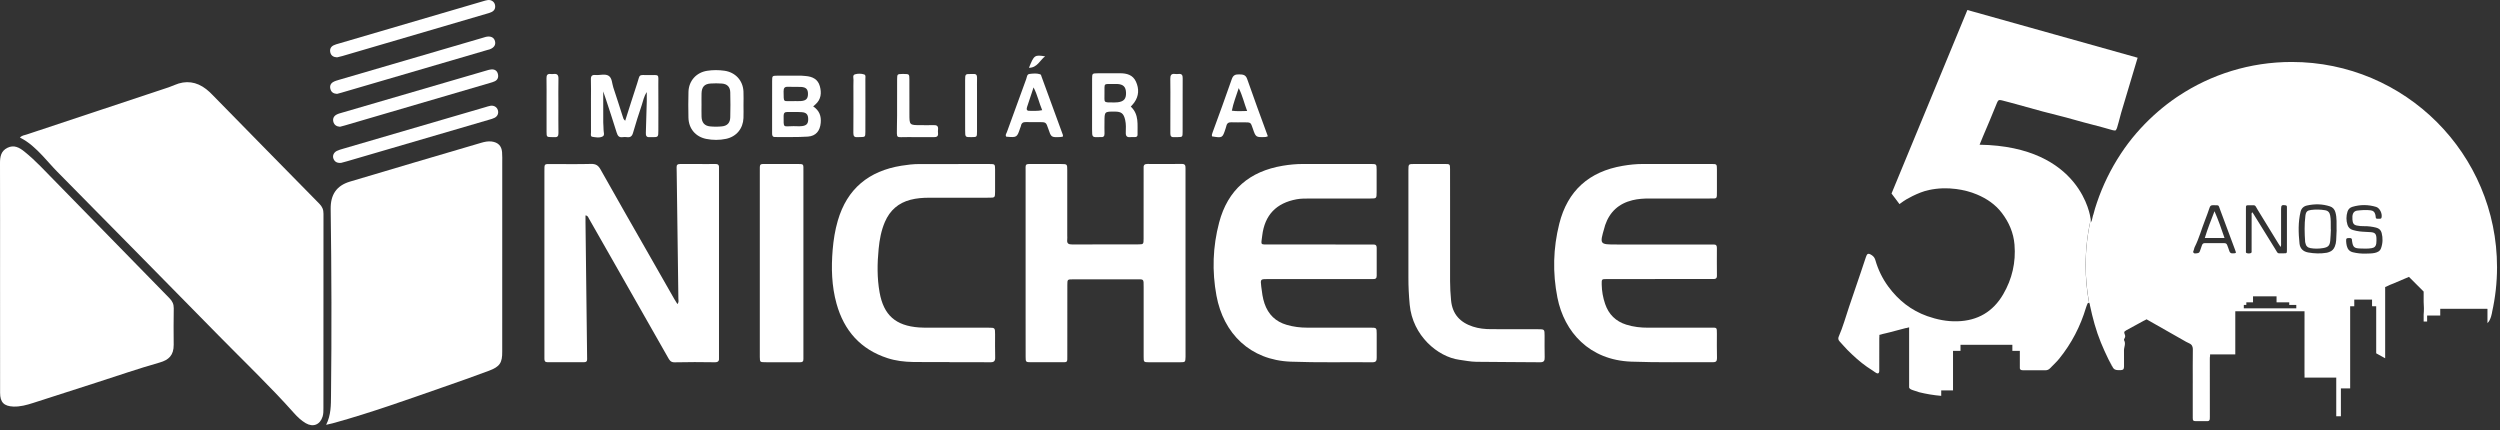 <svg width="250" height="43" viewBox="0 0 250 43" fill="none" xmlns="http://www.w3.org/2000/svg">
<rect x="0" y="0" width="250" height="43" fill="#333333" stroke="none"/>
<path d="M31.937 20.377C28.367 16.755 24.809 13.117 21.245 9.486C21.046 9.281 20.838 9.082 20.611 8.907C19.64 8.159 18.586 8.012 17.449 8.503C17.164 8.625 16.873 8.729 16.578 8.827C11.939 10.369 7.3 11.904 2.663 13.451C2.443 13.525 2.188 13.537 1.995 13.758C2.887 14.196 3.586 14.867 4.254 15.572C4.747 16.093 5.207 16.645 5.709 17.153C11.106 22.632 16.514 28.099 21.898 33.59C24.405 36.146 27.003 38.616 29.387 41.294C29.737 41.686 30.117 42.054 30.576 42.321C31.315 42.75 32.008 42.474 32.262 41.653C32.348 41.377 32.342 41.086 32.342 40.801C32.342 34.329 32.339 27.857 32.348 21.382C32.354 20.968 32.228 20.674 31.937 20.377Z" fill="white"/>
<path d="M49.162 14.15C48.797 14.104 48.445 14.184 48.101 14.285C43.732 15.572 39.362 16.853 34.995 18.161C33.635 18.569 33.049 19.482 33.068 20.898C33.154 27.109 33.172 33.321 33.101 39.535C33.092 40.504 33.111 41.49 32.614 42.483C32.951 42.4 33.203 42.348 33.448 42.281C37.128 41.257 40.722 39.967 44.326 38.711C45.858 38.178 47.39 37.641 48.907 37.071C49.992 36.664 50.237 36.266 50.222 35.147C50.219 34.978 50.222 34.813 50.222 34.644C50.225 28.528 50.225 22.412 50.225 16.292C50.225 15.934 50.237 15.575 50.207 15.216C50.158 14.579 49.799 14.233 49.162 14.15Z" fill="white"/>
<path d="M16.949 29.824C12.637 25.424 8.335 21.014 4.03 16.608C3.527 16.096 3 15.612 2.442 15.161C1.937 14.754 1.404 14.454 0.742 14.781C0.083 15.106 -0.003 15.691 7.6929e-05 16.353C0.015 20.15 0.006 23.947 0.006 27.744C0.006 31.589 0.003 35.432 0.009 39.278C0.009 40.234 0.398 40.62 1.342 40.657C2.023 40.681 2.666 40.501 3.303 40.298C5.393 39.627 7.48 38.953 9.567 38.282C11.7 37.596 13.82 36.863 15.975 36.25C16.863 35.996 17.378 35.536 17.369 34.479C17.357 33.263 17.354 32.043 17.375 30.826C17.381 30.41 17.234 30.115 16.949 29.824Z" fill="white"/>
<path d="M71.899 35.401C71.899 29.334 71.899 23.263 71.899 17.196C71.899 17.052 71.889 16.908 71.899 16.767C71.92 16.485 71.788 16.393 71.519 16.399C70.97 16.412 70.419 16.402 69.87 16.402C69.248 16.402 68.629 16.408 68.007 16.402C67.771 16.399 67.645 16.485 67.661 16.736C67.67 16.902 67.667 17.07 67.67 17.239C67.728 21.443 67.786 25.647 67.838 29.852C67.841 30.02 67.909 30.216 67.74 30.406C67.618 30.207 67.514 30.051 67.422 29.889C66.57 28.396 65.718 26.904 64.866 25.408C63.257 22.589 61.639 19.773 60.052 16.942C59.819 16.528 59.571 16.384 59.102 16.393C57.787 16.427 56.473 16.405 55.161 16.405C54.401 16.405 54.441 16.338 54.441 17.159C54.441 17.184 54.441 17.208 54.441 17.23C54.441 23.297 54.441 29.368 54.441 35.435C54.441 35.579 54.447 35.723 54.441 35.864C54.432 36.091 54.505 36.226 54.763 36.222C55.982 36.216 57.199 36.219 58.419 36.219C58.63 36.219 58.722 36.124 58.713 35.916C58.707 35.751 58.71 35.582 58.707 35.413C58.654 31.019 58.602 26.622 58.55 22.228C58.547 22.001 58.55 21.771 58.55 21.541C58.786 21.566 58.817 21.725 58.881 21.838C59.651 23.187 60.416 24.535 61.186 25.883C63.052 29.162 64.915 32.441 66.781 35.72C66.931 35.983 67.042 36.241 67.458 36.232C68.794 36.198 70.134 36.207 71.473 36.226C71.841 36.232 71.932 36.078 71.899 35.757C71.889 35.64 71.899 35.521 71.899 35.401Z" fill="white"/>
<path d="M118.551 26.297C118.551 25.102 118.551 23.91 118.551 22.715C118.551 20.757 118.544 18.799 118.551 16.844C118.551 16.571 118.535 16.39 118.183 16.393C117.037 16.409 115.891 16.402 114.745 16.396C114.475 16.393 114.343 16.491 114.362 16.773C114.371 16.939 114.362 17.107 114.362 17.276C114.362 19.473 114.365 21.67 114.359 23.867C114.359 24.425 114.346 24.434 113.816 24.437C111.619 24.443 109.422 24.434 107.225 24.446C106.875 24.449 106.673 24.367 106.722 23.971C106.741 23.83 106.725 23.686 106.725 23.542C106.725 21.37 106.728 19.197 106.725 17.021C106.725 16.409 106.719 16.405 106.097 16.402C105.19 16.399 104.283 16.399 103.376 16.402C102.457 16.405 102.561 16.317 102.561 17.193C102.558 21.921 102.561 26.65 102.561 31.381C102.561 32.815 102.558 34.246 102.564 35.68C102.567 36.21 102.573 36.22 103.125 36.223C104.081 36.229 105.034 36.226 105.99 36.223C106.799 36.22 106.731 36.299 106.731 35.506C106.734 33.164 106.728 30.823 106.734 28.485C106.734 27.943 106.747 27.934 107.292 27.934C109.394 27.93 111.496 27.93 113.595 27.934C114.389 27.934 114.368 27.848 114.365 28.712C114.365 31.029 114.362 33.345 114.365 35.662C114.365 36.214 114.374 36.223 114.91 36.226C115.937 36.232 116.963 36.232 117.99 36.226C118.535 36.223 118.535 36.217 118.554 35.689C118.557 35.545 118.554 35.401 118.554 35.26C118.547 32.267 118.547 29.282 118.551 26.297C118.547 26.297 118.551 26.297 118.551 26.297Z" fill="white"/>
<path d="M137.67 33.379C137.667 32.772 137.663 32.766 137.032 32.766C134.93 32.763 132.828 32.763 130.726 32.766C130.03 32.766 129.347 32.683 128.676 32.487C127.56 32.162 126.828 31.451 126.451 30.351C126.264 29.803 126.197 29.236 126.126 28.669C126.034 27.909 126.037 27.906 126.788 27.906C128.483 27.903 130.18 27.906 131.875 27.906C133.548 27.906 135.218 27.906 136.891 27.906C137.035 27.906 137.179 27.9 137.32 27.906C137.55 27.915 137.673 27.832 137.67 27.578C137.663 26.646 137.663 25.715 137.67 24.783C137.673 24.532 137.553 24.443 137.32 24.452C137.155 24.459 136.986 24.452 136.818 24.452C133.545 24.449 130.275 24.452 127.003 24.446C125.976 24.446 126.105 24.55 126.221 23.567C126.469 21.498 127.628 20.3 129.672 19.926C130.098 19.85 130.527 19.853 130.956 19.853C132.984 19.85 135.016 19.853 137.044 19.85C137.657 19.85 137.66 19.844 137.663 19.212C137.667 18.471 137.667 17.732 137.663 16.991C137.66 16.409 137.654 16.399 137.078 16.399C134.811 16.396 132.54 16.399 130.272 16.399C129.601 16.399 128.936 16.464 128.277 16.574C124.962 17.129 122.78 18.967 121.913 22.255C121.275 24.67 121.193 27.115 121.646 29.567C122.348 33.354 125.014 36.014 129.08 36.167C131.798 36.269 134.526 36.201 137.247 36.226C137.624 36.229 137.673 36.054 137.67 35.745C137.66 34.957 137.673 34.169 137.67 33.379Z" fill="white"/>
<path d="M171.689 33.376C171.692 32.705 171.686 32.766 171.052 32.766C168.974 32.766 166.897 32.763 164.819 32.769C164.074 32.772 163.342 32.69 162.631 32.466C161.58 32.135 160.869 31.442 160.514 30.397C160.296 29.763 160.18 29.104 160.17 28.43C160.164 27.918 160.164 27.909 160.67 27.906C162.414 27.9 164.157 27.903 165.901 27.903C166.354 27.903 166.808 27.903 167.261 27.903C168.597 27.903 169.937 27.9 171.273 27.903C171.502 27.903 171.695 27.9 171.692 27.578C171.68 26.647 171.686 25.715 171.689 24.784C171.689 24.538 171.588 24.437 171.346 24.453C171.202 24.462 171.061 24.453 170.917 24.453C167.837 24.45 164.755 24.45 161.675 24.45C159.956 24.45 159.956 24.45 160.44 22.782C160.468 22.691 160.486 22.596 160.517 22.507C160.973 21.18 161.883 20.355 163.244 20.021C163.805 19.884 164.375 19.85 164.951 19.85C166.958 19.853 168.962 19.853 170.969 19.85C171.732 19.85 171.692 19.93 171.692 19.102C171.692 18.385 171.695 17.668 171.692 16.951C171.689 16.409 171.683 16.399 171.147 16.399C168.855 16.396 166.563 16.402 164.267 16.399C163.596 16.399 162.931 16.47 162.273 16.583C158.917 17.153 156.757 19.062 155.926 22.378C155.313 24.817 155.252 27.29 155.742 29.763C156.429 33.223 158.951 36.008 163.118 36.164C165.836 36.266 168.564 36.201 171.285 36.223C171.594 36.226 171.702 36.122 171.699 35.812C171.677 35 171.686 34.188 171.689 33.376Z" fill="white"/>
<path d="M99.508 33.44C99.505 32.775 99.502 32.769 98.853 32.769C96.87 32.766 94.888 32.769 92.905 32.766C92.571 32.766 92.234 32.769 91.903 32.745C89.568 32.576 88.367 31.519 87.959 29.242C87.702 27.799 87.72 26.343 87.864 24.888C87.953 23.959 88.121 23.046 88.495 22.182C88.995 21.033 89.837 20.291 91.054 19.976C91.661 19.819 92.277 19.773 92.899 19.773C94.906 19.77 96.91 19.776 98.917 19.77C99.499 19.77 99.502 19.758 99.508 19.17C99.515 18.428 99.515 17.689 99.508 16.948C99.502 16.412 99.496 16.402 98.945 16.402C96.603 16.399 94.262 16.405 91.921 16.405C91.321 16.405 90.729 16.476 90.141 16.571C86.889 17.098 84.708 18.863 83.776 22.078C83.503 23.021 83.35 23.987 83.267 24.964C83.117 26.785 83.16 28.596 83.653 30.367C84.401 33.063 86.053 34.939 88.753 35.815C89.574 36.082 90.432 36.183 91.293 36.198C92.51 36.22 93.729 36.204 94.946 36.204C94.946 36.21 94.946 36.217 94.946 36.22C96.306 36.22 97.67 36.21 99.031 36.226C99.404 36.232 99.53 36.103 99.518 35.732C99.493 34.969 99.512 34.203 99.508 33.44Z" fill="white"/>
<path d="M154.459 33.566C154.456 32.925 154.453 32.922 153.779 32.922C152.225 32.919 150.674 32.919 149.121 32.916C148.499 32.916 147.88 32.855 147.285 32.659C146.01 32.242 145.235 31.415 145.106 30.03C145.045 29.386 145.008 28.746 145.008 28.099C145.008 25.399 145.008 22.7 145.008 20.003C145.008 18.977 145.011 17.95 145.005 16.92C145.002 16.412 144.993 16.402 144.5 16.399C143.473 16.393 142.447 16.393 141.42 16.399C140.85 16.402 140.844 16.409 140.841 16.997C140.838 19.05 140.841 21.106 140.841 23.159C140.841 24.688 140.844 26.218 140.841 27.747C140.838 28.654 140.884 29.558 140.97 30.465C141.258 33.572 143.777 35.68 145.925 35.977C146.492 36.057 147.058 36.171 147.628 36.18C149.755 36.214 151.879 36.198 154.005 36.226C154.413 36.232 154.477 36.057 154.468 35.714C154.447 35 154.462 34.283 154.459 33.566Z" fill="white"/>
<path d="M79.658 16.399C78.702 16.399 77.746 16.396 76.793 16.399C75.907 16.405 75.981 16.298 75.981 17.199C75.978 23.267 75.981 29.337 75.981 35.404C75.981 35.499 75.978 35.594 75.981 35.693C75.993 36.207 75.993 36.213 76.486 36.223C77.01 36.232 77.537 36.226 78.064 36.226C78.708 36.226 79.355 36.219 79.998 36.226C80.234 36.229 80.356 36.146 80.341 35.895C80.332 35.729 80.341 35.561 80.341 35.392C80.341 32.383 80.341 29.371 80.341 26.361C80.341 23.279 80.341 20.199 80.341 17.116C80.338 16.378 80.421 16.399 79.658 16.399Z" fill="white"/>
<path d="M59.228 13.678C59.574 13.736 59.967 13.813 60.276 13.638C60.494 13.516 60.35 13.197 60.356 12.967C60.362 12.728 60.325 12.492 60.325 12.253C60.322 11.27 60.322 10.283 60.322 9.143C60.438 9.477 60.506 9.67 60.57 9.866C60.941 11 61.321 12.128 61.67 13.268C61.772 13.592 61.909 13.767 62.268 13.715C62.409 13.694 62.556 13.697 62.697 13.715C63.037 13.758 63.206 13.629 63.304 13.283C63.57 12.342 63.874 11.414 64.183 10.485C64.315 10.087 64.379 9.661 64.677 9.207C64.677 9.584 64.683 9.86 64.677 10.133C64.649 11.184 64.624 12.232 64.585 13.283C64.572 13.574 64.649 13.749 64.977 13.712C65.023 13.706 65.072 13.712 65.121 13.712C65.832 13.727 65.835 13.727 65.835 13.035C65.838 11.505 65.844 9.979 65.832 8.45C65.826 7.378 65.994 7.507 64.882 7.507C63.782 7.507 64.036 7.384 63.717 8.34C63.307 9.575 62.921 10.819 62.519 12.075C62.335 11.934 62.308 11.766 62.259 11.607C61.952 10.654 61.652 9.701 61.333 8.751C61.199 8.349 61.214 7.81 60.874 7.586C60.512 7.347 59.991 7.54 59.541 7.5C59.197 7.47 59.078 7.602 59.09 7.945C59.112 8.588 59.096 9.235 59.096 9.878C59.096 11 59.093 12.121 59.099 13.243C59.096 13.399 59.029 13.644 59.228 13.678Z" fill="white"/>
<path d="M74.35 10.507C74.35 10.053 74.369 9.6 74.347 9.146C74.295 8.046 73.535 7.225 72.435 7.072C71.865 6.992 71.292 6.989 70.722 7.078C69.634 7.243 68.877 8.08 68.847 9.186C68.822 10.044 68.825 10.905 68.844 11.766C68.868 12.857 69.548 13.672 70.618 13.89C71.277 14.021 71.951 14.024 72.61 13.884C73.645 13.66 74.304 12.86 74.347 11.803C74.365 11.368 74.35 10.936 74.35 10.507ZM73.026 11.732C73.014 12.269 72.738 12.581 72.208 12.636C71.81 12.679 71.396 12.679 70.998 12.639C70.446 12.581 70.177 12.253 70.155 11.677C70.14 11.273 70.152 10.868 70.152 10.464C70.152 10.084 70.143 9.701 70.155 9.321C70.177 8.696 70.446 8.392 71.053 8.352C71.433 8.328 71.816 8.325 72.193 8.355C72.726 8.398 73.014 8.696 73.026 9.235C73.048 10.065 73.048 10.899 73.026 11.732Z" fill="white"/>
<path d="M33.705 9.388C33.822 9.357 33.984 9.315 34.143 9.269C38.994 7.85 43.845 6.428 48.699 5.009C48.791 4.982 48.886 4.966 48.975 4.933C49.407 4.77 49.591 4.488 49.502 4.127C49.41 3.744 49.076 3.578 48.589 3.685C48.451 3.716 48.316 3.768 48.178 3.808C43.419 5.199 38.66 6.59 33.904 7.982C33.699 8.043 33.488 8.101 33.307 8.208C33.025 8.377 32.954 8.656 33.059 8.959C33.148 9.232 33.365 9.37 33.705 9.388Z" fill="white"/>
<path d="M49.051 10.577C48.864 10.608 48.683 10.675 48.499 10.727C43.765 12.112 39.027 13.494 34.293 14.879C34.088 14.941 33.876 14.996 33.686 15.091C33.368 15.25 33.23 15.572 33.343 15.866C33.459 16.163 33.683 16.32 34.103 16.289C34.244 16.252 34.477 16.194 34.704 16.127C39.441 14.742 44.179 13.356 48.913 11.971C49.097 11.919 49.284 11.87 49.452 11.784C49.765 11.628 49.884 11.319 49.783 11.003C49.694 10.709 49.391 10.522 49.051 10.577Z" fill="white"/>
<path d="M49.152 6.943C48.941 6.958 48.733 7.026 48.527 7.087C43.744 8.481 38.963 9.875 34.183 11.273C33.999 11.325 33.809 11.374 33.647 11.466C33.365 11.622 33.252 11.883 33.34 12.195C33.429 12.505 33.665 12.652 33.996 12.676C34.143 12.636 34.306 12.597 34.465 12.551C39.316 11.132 44.167 9.71 49.018 8.288C49.177 8.242 49.339 8.196 49.486 8.123C49.787 7.973 49.866 7.7 49.79 7.396C49.713 7.078 49.477 6.918 49.152 6.943Z" fill="white"/>
<path d="M33.705 5.735C33.855 5.699 34.042 5.662 34.226 5.607C39.031 4.2 43.833 2.791 48.638 1.381C48.822 1.329 49.008 1.28 49.177 1.194C49.468 1.044 49.569 0.786 49.496 0.471C49.425 0.164 49.122 -0.035 48.788 0.005C48.622 0.023 48.463 0.079 48.301 0.125C43.499 1.531 38.697 2.941 33.895 4.35C33.711 4.402 33.524 4.451 33.356 4.534C33.062 4.681 32.957 4.942 33.034 5.254C33.114 5.573 33.35 5.717 33.705 5.735Z" fill="white"/>
<path d="M81.319 10.641C81.432 10.54 81.484 10.494 81.54 10.445C82.116 9.937 82.171 9.287 81.981 8.61C81.788 7.92 81.245 7.657 80.574 7.602C80.433 7.589 80.289 7.571 80.148 7.568C79.339 7.565 78.527 7.559 77.718 7.568C77.225 7.574 77.216 7.583 77.213 8.104C77.207 9.342 77.21 10.583 77.21 11.821C77.21 12.321 77.213 12.823 77.21 13.323C77.21 13.531 77.234 13.706 77.504 13.703C78.601 13.694 79.698 13.733 80.789 13.66C81.595 13.605 82.002 13.081 82.073 12.284C82.131 11.619 81.953 11.064 81.319 10.641ZM78.806 8.68C79.235 8.702 79.667 8.671 80.096 8.692C80.611 8.72 80.801 8.928 80.798 9.4C80.795 9.869 80.605 10.068 80.09 10.105C79.876 10.12 79.661 10.108 79.447 10.108C79.447 10.108 79.447 10.108 79.447 10.111C79.398 10.111 79.352 10.111 79.303 10.111C78.291 10.087 78.377 10.32 78.359 9.146C78.353 8.806 78.457 8.662 78.806 8.68ZM80.207 12.609C79.925 12.642 79.637 12.615 79.352 12.615C78.285 12.612 78.362 12.878 78.362 11.576C78.362 11.297 78.484 11.193 78.748 11.199C79.223 11.208 79.701 11.184 80.176 11.217C80.642 11.248 80.813 11.457 80.819 11.901C80.829 12.348 80.669 12.553 80.207 12.609Z" fill="white"/>
<path d="M109.998 13.709C110.022 13.709 110.047 13.706 110.068 13.709C110.335 13.736 110.464 13.632 110.451 13.347C110.436 12.967 110.448 12.584 110.448 12.204C110.448 11.153 110.448 11.153 111.481 11.159C112.143 11.162 112.367 11.346 112.517 11.996C112.615 12.419 112.59 12.851 112.578 13.277C112.569 13.635 112.716 13.745 113.044 13.712C113.185 13.697 113.329 13.706 113.473 13.709C113.635 13.709 113.761 13.657 113.755 13.473C113.73 12.486 113.929 11.447 113.078 10.66C113.206 10.513 113.326 10.396 113.421 10.261C113.896 9.599 113.92 8.879 113.595 8.162C113.289 7.491 112.676 7.32 111.99 7.326C111.251 7.332 110.513 7.323 109.774 7.329C109.226 7.335 109.213 7.341 109.21 7.886C109.204 9.578 109.207 11.27 109.207 12.961C109.21 13.742 109.213 13.742 109.998 13.709ZM110.448 9.308C110.464 8.273 110.31 8.411 111.362 8.398C111.481 8.398 111.601 8.392 111.72 8.398C112.333 8.429 112.587 8.686 112.603 9.281C112.618 9.884 112.391 10.148 111.778 10.228C111.662 10.243 111.539 10.246 111.423 10.246C110.243 10.246 110.473 10.289 110.448 9.308Z" fill="white"/>
<path d="M103.882 12.21C104.602 12.21 104.602 12.213 104.829 12.878C105.117 13.736 105.117 13.739 106.006 13.706C106.098 13.703 106.19 13.681 106.275 13.669C106.285 13.601 106.309 13.549 106.294 13.51C105.583 11.561 104.869 9.612 104.155 7.663C104.124 7.574 104.115 7.461 104.014 7.427C103.665 7.31 103.303 7.353 102.954 7.393C102.687 7.424 102.693 7.712 102.623 7.902C101.97 9.67 101.326 11.441 100.689 13.212C100.637 13.353 100.499 13.497 100.628 13.669C101.697 13.758 101.697 13.758 102.022 12.793C102.044 12.725 102.083 12.661 102.096 12.59C102.142 12.302 102.313 12.198 102.595 12.207C103.021 12.223 103.45 12.21 103.882 12.21ZM102.702 10.715C102.905 10.093 103.113 9.474 103.355 8.741C103.76 9.523 103.897 10.261 104.219 11.018C103.708 11.126 103.328 11.073 102.948 11.083C102.672 11.095 102.632 10.935 102.702 10.715Z" fill="white"/>
<path d="M122.553 12.872C122.583 12.78 122.617 12.691 122.635 12.6C122.694 12.318 122.865 12.216 123.147 12.229C123.576 12.247 124.005 12.232 124.434 12.232C125.072 12.235 125.072 12.235 125.274 12.835C125.58 13.739 125.58 13.739 126.555 13.7C126.616 13.697 126.677 13.66 126.785 13.626C126.089 11.714 125.381 9.82 124.722 7.914C124.566 7.457 124.284 7.448 123.91 7.439C123.533 7.43 123.313 7.516 123.175 7.92C122.562 9.698 121.909 11.46 121.266 13.225C121.217 13.359 121.161 13.491 121.201 13.638C122.246 13.807 122.246 13.807 122.553 12.872ZM123.873 8.809C124.26 9.578 124.413 10.313 124.713 11.098C124.122 11.113 123.674 11.141 123.184 11.07C123.331 10.313 123.61 9.621 123.873 8.809Z" fill="white"/>
<path d="M90.8 13.709C91.658 13.724 92.516 13.703 93.377 13.715C93.668 13.718 93.837 13.645 93.803 13.317C93.791 13.2 93.788 13.078 93.803 12.958C93.846 12.606 93.684 12.495 93.35 12.511C92.921 12.529 92.492 12.514 92.063 12.514C90.941 12.514 90.941 12.514 90.941 11.377C90.941 10.231 90.944 9.088 90.938 7.942C90.935 7.405 90.926 7.405 90.377 7.396C90.328 7.396 90.282 7.396 90.233 7.396C89.731 7.409 89.718 7.409 89.712 7.917C89.703 8.8 89.709 9.682 89.709 10.565C89.709 10.899 89.712 11.233 89.709 11.567C89.706 11.901 89.694 12.235 89.694 12.569C89.694 13.969 89.525 13.687 90.8 13.709Z" fill="white"/>
<path d="M117.037 10.543C117.037 11.475 117.043 12.403 117.034 13.335C117.03 13.605 117.122 13.736 117.404 13.715C117.524 13.706 117.643 13.715 117.763 13.712C118.247 13.703 118.259 13.703 118.262 13.188C118.268 11.925 118.265 10.66 118.265 9.397C118.265 8.873 118.259 8.349 118.268 7.822C118.275 7.534 118.192 7.359 117.864 7.396C117.748 7.409 117.625 7.412 117.505 7.396C117.113 7.344 117.024 7.54 117.03 7.893C117.049 8.778 117.037 9.661 117.037 10.543Z" fill="white"/>
<path d="M96.515 13.05C96.518 13.721 96.518 13.721 97.165 13.712C97.692 13.706 97.698 13.706 97.701 13.151C97.704 11.815 97.701 10.479 97.701 9.143C97.701 8.69 97.692 8.236 97.704 7.782C97.71 7.516 97.621 7.372 97.336 7.403C97.29 7.409 97.241 7.403 97.192 7.403C96.518 7.387 96.515 7.387 96.512 8.04C96.509 8.876 96.512 9.71 96.512 10.546C96.515 11.38 96.512 12.213 96.515 13.05Z" fill="white"/>
<path d="M85.349 8C85.333 8.38 85.342 8.763 85.342 9.146C85.342 10.531 85.349 11.916 85.336 13.298C85.333 13.605 85.431 13.746 85.744 13.712C85.839 13.703 85.934 13.712 86.029 13.709C86.525 13.697 86.531 13.697 86.537 13.188C86.544 12.33 86.541 11.469 86.541 10.611C86.541 9.704 86.544 8.797 86.537 7.89C86.537 7.73 86.599 7.503 86.412 7.442C86.118 7.347 85.787 7.347 85.496 7.433C85.232 7.513 85.358 7.804 85.349 8Z" fill="white"/>
<path d="M54.656 10.17C54.656 11.172 54.653 12.174 54.656 13.176C54.659 13.706 54.665 13.706 55.217 13.712C55.287 13.712 55.361 13.706 55.431 13.712C55.738 13.746 55.851 13.623 55.845 13.308C55.83 12.4 55.839 11.493 55.839 10.589C55.839 9.682 55.824 8.775 55.845 7.871C55.854 7.488 55.71 7.354 55.349 7.399C55.254 7.412 55.156 7.412 55.063 7.399C54.754 7.366 54.644 7.501 54.65 7.807C54.665 8.595 54.656 9.382 54.656 10.17Z" fill="white"/>
<path d="M104.51 5.634C103.462 5.466 103.407 5.506 102.895 6.78C103.732 6.777 103.989 6.02 104.51 5.634Z" fill="white"/>
<path d="M195.314 39.04H195.303V39.049C195.307 39.046 195.311 39.042 195.314 39.04Z" fill="#F9FAFC"/>
<path d="M209.075 21.935C209.064 21.887 209.055 21.84 209.044 21.791C209.044 21.791 208.195 14.63 197.959 14.471L198.124 14.068L198.289 13.665C198.517 13.133 198.743 12.6 198.967 12.065C199.214 11.47 199.454 10.873 199.701 10.278C199.813 10.005 199.898 9.963 200.186 10.035C200.486 10.11 200.787 10.189 201.085 10.271C202.148 10.563 203.208 10.864 204.272 11.149C205.301 11.425 206.341 11.661 207.364 11.958C208.65 12.331 209.955 12.63 211.239 13.01C211.378 13.051 211.471 13.06 211.541 13.028L211.589 13.04L211.61 12.97C211.649 12.924 211.68 12.856 211.71 12.758C211.82 12.403 211.912 12.042 212.008 11.683C212.045 11.546 212.08 11.408 212.118 11.272L213.763 5.773L213.659 5.744L205.404 3.429L196.738 1L196.682 1.136L189.153 19.351L189.925 20.379L189.949 20.412C189.949 20.412 189.999 20.372 190.09 20.304C190.094 20.3 190.1 20.298 190.105 20.294C190.464 20.025 190.85 19.801 191.252 19.607C191.778 19.352 192.317 19.124 192.889 19.003C193.793 18.809 194.705 18.779 195.625 18.902C196.344 18.998 197.04 19.17 197.704 19.452C198.677 19.864 199.531 20.437 200.186 21.295C200.905 22.238 201.353 23.289 201.45 24.462C201.596 26.228 201.216 27.89 200.323 29.424C199.303 31.175 197.765 32.072 195.743 32.129C194.702 32.16 193.692 31.956 192.717 31.61C191.114 31.041 189.836 30.025 188.833 28.661C188.239 27.854 187.808 26.964 187.533 26C187.505 25.9 187.463 25.815 187.408 25.739C187.407 25.731 187.404 25.724 187.403 25.716L187.384 25.706C187.325 25.63 187.252 25.565 187.164 25.508C186.98 25.391 186.864 25.352 186.775 25.401L186.766 25.396L186.761 25.408C186.697 25.451 186.646 25.544 186.594 25.698C186.416 26.228 186.242 26.759 186.062 27.288C185.676 28.427 185.287 29.566 184.9 30.704C184.566 31.689 184.296 32.695 183.876 33.649C183.801 33.82 183.812 33.981 183.952 34.13C184.216 34.409 184.459 34.708 184.731 34.982C184.887 35.14 185.046 35.294 185.208 35.447C185.839 36.045 186.51 36.595 187.259 37.051C187.387 37.128 187.497 37.236 187.628 37.301C187.81 37.393 187.911 37.326 187.927 37.125C187.933 37.051 187.926 36.976 187.926 36.901C187.926 35.87 187.926 34.839 187.928 33.809C187.928 33.765 187.932 33.726 187.937 33.691V33.49L188.13 33.441C188.168 33.426 188.211 33.412 188.261 33.4C188.36 33.378 188.458 33.355 188.556 33.332C188.71 33.296 188.866 33.259 189.019 33.219C189.184 33.176 189.349 33.132 189.512 33.088C189.861 32.996 190.21 32.902 190.56 32.812C190.598 32.801 190.632 32.797 190.663 32.796L190.912 32.733V38.755C190.961 38.879 191.067 38.94 191.285 39.015C191.493 39.087 191.702 39.154 191.911 39.222C192.603 39.393 193.341 39.519 194.122 39.586V39.042H195.302V35.086H195.772H196.05V34.965V34.479H196.238H201.201H201.236V34.528V35.086H201.817H201.984V36.842C202.018 36.987 202.11 37.026 202.331 37.027C203.064 37.03 203.797 37.026 204.53 37.028C204.715 37.028 204.871 36.967 204.998 36.836C205.309 36.515 205.643 36.212 205.924 35.866C207.157 34.342 208.041 32.633 208.602 30.756C208.641 30.625 208.697 30.5 208.748 30.373C208.767 30.328 208.794 30.282 208.851 30.281C208.87 30.281 208.885 30.286 208.898 30.293C208.903 30.295 208.906 30.3 208.91 30.302C208.681 29.073 208.56 27.806 208.56 26.512C208.564 24.936 208.74 23.406 209.075 21.935Z" fill="white"/>
<path d="M211.172 36.575C211.226 36.676 211.275 36.755 211.327 36.819C211.155 36.523 210.992 36.222 210.835 35.919C210.944 36.138 211.055 36.358 211.172 36.575Z" fill="#F9FAFC"/>
<path d="M230.541 24.307C230.593 24.598 230.762 24.765 231.055 24.814C231.475 24.885 231.894 24.878 232.312 24.808C232.814 24.723 232.975 24.564 233.025 24.062C233.063 23.692 233.069 23.32 233.089 22.95C233.085 22.95 233.08 22.95 233.077 22.949C233.077 22.874 233.077 22.8 233.077 22.725C233.076 22.342 233.091 21.957 233.023 21.576C232.972 21.283 232.844 21.08 232.516 21.024C232.046 20.944 231.577 20.936 231.109 20.994C230.728 21.042 230.593 21.166 230.541 21.568C230.428 22.442 230.453 23.322 230.515 24.198C230.519 24.236 230.534 24.271 230.541 24.307Z" fill="white"/>
<path d="M221.45 21.122C221.109 22.013 220.756 22.883 220.48 23.801C221.158 23.801 221.784 23.801 222.453 23.801C222.143 22.878 221.829 21.995 221.45 21.122Z" fill="white"/>
<path d="M212.093 37.011C212.326 36.998 212.393 36.917 212.402 36.679C212.409 36.469 212.402 36.257 212.402 36.046C212.4 35.71 212.404 35.375 212.399 35.039C212.395 34.705 212.603 34.376 212.413 34.035C212.374 33.964 212.433 33.865 212.475 33.789C212.541 33.67 212.526 33.56 212.475 33.435C212.413 33.279 212.404 33.205 212.474 33.135C212.508 33.1 212.559 33.067 212.635 33.025C213.221 32.702 213.814 32.391 214.397 32.064C214.433 32.044 214.469 32.028 214.504 32.015L214.578 31.973L214.654 31.93L214.747 31.983L216.901 33.208L217.394 33.488L218.424 34.073C218.487 34.111 218.55 34.147 218.614 34.182C218.712 34.236 218.813 34.286 218.918 34.331C219.009 34.368 219.079 34.418 219.136 34.479C219.155 34.5 219.172 34.523 219.188 34.547C219.216 34.59 219.237 34.639 219.252 34.693C219.275 34.77 219.285 34.856 219.284 34.953C219.266 36.07 219.277 37.189 219.277 38.307C219.276 38.307 219.275 38.307 219.275 38.307C219.275 39.002 219.275 39.698 219.275 40.394C219.275 40.866 219.269 41.338 219.276 41.809C219.279 42.059 219.318 42.105 219.551 42.112C219.948 42.123 220.346 42.116 220.743 42.116C220.895 42.116 220.971 42.036 220.979 41.888C220.984 41.813 220.985 41.739 220.985 41.664C220.985 40.917 220.984 40.17 220.984 39.422C220.983 38.482 220.983 37.542 220.982 36.602C220.982 36.377 220.982 36.151 220.982 35.925C220.982 35.776 220.985 35.674 221.007 35.604V35.439H223.331H223.529V35.335V34.762V31.126H230.452V31.482C230.452 31.492 230.453 31.5 230.453 31.512C230.455 31.549 230.452 31.587 230.452 31.624C230.452 31.637 230.452 31.649 230.452 31.662C230.451 33.046 230.45 34.43 230.45 35.814C230.45 36.318 230.449 36.822 230.449 37.326C230.449 37.369 230.45 37.409 230.453 37.444V37.757H233.625V37.75C233.631 37.753 233.638 37.755 233.644 37.757H233.625V41.625H233.838C233.846 41.627 233.853 41.629 233.863 41.63C233.888 41.634 233.909 41.632 233.928 41.625H234.089V38.843H234.086C234.087 38.843 234.088 38.842 234.089 38.842V38.843H235.016V35.667V31.776V30.628H235.427V29.962H237.205V30.582C237.211 30.599 237.218 30.614 237.226 30.628H237.62V33.793V35.331L237.701 35.376L238.228 35.668L238.516 35.827V29.352V28.703L238.795 28.583C238.852 28.547 238.917 28.517 238.989 28.489C239.118 28.438 239.246 28.387 239.375 28.336L240.895 27.687L240.993 27.785L242.231 29.023L242.365 29.157V30.176C242.397 30.602 242.405 31.029 242.365 31.457V32.035V32.153H242.713V31.662V31.552H243.946H244.024V31.485V30.95V30.883H245.44H248.726L248.747 30.897V31.358V32.307C249.095 32.012 249.21 31.212 249.21 31.212L249.208 31.21C249.53 29.767 249.703 28.267 249.703 26.727C249.703 15.388 240.511 6.197 229.172 6.197C224.993 6.197 221.105 7.446 217.862 9.592C217.797 9.635 217.73 9.678 217.665 9.723C217.623 9.751 217.582 9.78 217.54 9.809C217.415 9.896 217.29 9.983 217.166 10.073C217.161 10.077 217.156 10.08 217.15 10.084C216.533 10.533 215.942 11.017 215.375 11.533C214.125 12.675 213.022 13.946 212.087 15.367C211.078 16.898 210.281 18.526 209.693 20.261C209.562 20.648 209.437 21.036 209.343 21.434C209.335 21.471 209.322 21.508 209.304 21.537C209.245 21.762 209.191 21.987 209.14 22.214C209.121 22.123 209.1 22.029 209.08 21.937C208.747 23.408 208.569 24.938 208.569 26.509C208.569 27.805 208.69 29.071 208.919 30.3C208.938 30.314 208.952 30.331 208.96 30.355C208.966 30.37 208.97 30.385 208.975 30.401C208.988 30.449 208.989 30.5 208.998 30.549C209.268 31.811 209.597 33.055 210.089 34.254C210.322 34.818 210.57 35.373 210.84 35.921C210.996 36.226 211.161 36.525 211.332 36.821C211.476 36.993 211.66 37.035 212.093 37.011ZM237.643 23.784C237.62 23.394 237.489 23.252 237.095 23.217C236.712 23.183 236.326 23.19 235.944 23.139C235.721 23.11 235.504 23.063 235.289 23.002C235.014 22.925 234.833 22.751 234.749 22.485C234.61 22.048 234.611 21.605 234.748 21.167C234.822 20.927 234.985 20.761 235.228 20.687C236.022 20.447 236.82 20.452 237.611 20.69C237.985 20.802 238.255 21.384 238.151 21.766C238.131 21.839 238.088 21.869 238.021 21.873C237.934 21.876 237.847 21.873 237.76 21.876C237.641 21.881 237.576 21.837 237.571 21.707C237.569 21.622 237.549 21.535 237.53 21.451C237.473 21.208 237.328 21.066 237.071 21.033C236.61 20.973 236.154 21.011 235.697 21.063C235.661 21.067 235.623 21.078 235.589 21.091C235.31 21.198 235.205 21.461 235.242 21.953C235.27 22.335 235.377 22.488 235.682 22.553C235.925 22.606 236.173 22.621 236.423 22.617C236.822 22.612 237.213 22.663 237.602 22.759C237.901 22.833 238.092 23.007 238.165 23.292C238.295 23.808 238.285 24.324 238.101 24.829C237.994 25.121 237.746 25.234 237.47 25.294C237.178 25.357 236.878 25.351 236.581 25.36C236.143 25.373 235.714 25.331 235.289 25.227C234.944 25.142 234.762 24.918 234.68 24.595C234.644 24.451 234.624 24.301 234.615 24.154C234.598 23.829 234.64 23.801 234.97 23.805C235.124 23.808 235.202 23.854 235.195 24.015C235.194 24.051 235.203 24.088 235.209 24.126C235.294 24.702 235.416 24.828 235.995 24.849C236.39 24.863 236.788 24.884 237.184 24.814C237.461 24.765 237.6 24.605 237.629 24.344C237.648 24.157 237.654 23.969 237.643 23.784ZM222.104 27.817C222.097 27.813 222.089 27.808 222.08 27.804C222.089 27.809 222.097 27.813 222.104 27.817ZM230.056 21.174C230.137 20.837 230.366 20.624 230.686 20.553C231.461 20.379 232.239 20.387 233 20.638C233.277 20.73 233.452 20.929 233.536 21.212C233.622 21.501 233.65 21.797 233.656 22.095C233.661 22.393 233.657 22.691 233.657 22.989C233.659 22.989 233.663 22.989 233.665 22.989C233.649 23.337 233.632 23.684 233.617 24.031C233.608 24.244 233.561 24.45 233.484 24.647C233.379 24.915 233.197 25.109 232.918 25.201C232.836 25.228 232.753 25.262 232.669 25.276C232.05 25.378 231.432 25.358 230.817 25.247C230.318 25.157 230.006 24.86 229.952 24.357C229.839 23.292 229.805 22.227 230.056 21.174ZM224.592 24.28C224.592 23.138 224.591 21.996 224.592 20.852C224.592 20.531 224.596 20.523 224.921 20.527C225.625 20.537 225.432 20.428 225.786 21.008C226.467 22.119 227.147 23.23 227.829 24.341C227.893 24.446 227.965 24.549 228.062 24.697C228.129 24.528 228.106 24.406 228.107 24.287C228.109 23.157 228.107 22.027 228.108 20.897C228.108 20.528 228.184 20.469 228.544 20.526C228.653 20.544 228.693 20.596 228.692 20.698C228.691 20.76 228.693 20.822 228.693 20.884C228.693 22.249 228.693 23.616 228.692 24.981C228.692 25.329 228.689 25.337 228.35 25.331C227.665 25.319 227.86 25.444 227.484 24.843C226.765 23.698 226.059 22.544 225.347 21.393C225.315 21.342 225.278 21.294 225.229 21.224C225.124 21.327 225.163 21.443 225.163 21.542C225.16 22.635 225.161 23.727 225.161 24.82C225.161 24.895 225.166 24.97 225.16 25.043C225.153 25.137 225.201 25.267 225.084 25.308C224.945 25.357 224.788 25.361 224.648 25.301C224.566 25.265 224.594 25.17 224.593 25.099C224.591 24.826 224.592 24.552 224.592 24.28ZM224.38 30.494H224.574H224.634V30.448V30.23H225.27H225.302V30.178V29.63H227.655V30.164V30.231H227.713H228.924V30.495H229.629V30.83H224.381V30.494H224.38ZM219.338 25.108C219.406 24.974 219.41 24.821 219.475 24.695C219.906 23.842 220.149 22.918 220.498 22.033C220.661 21.618 220.812 21.198 220.955 20.775C221.013 20.601 221.094 20.513 221.294 20.521C221.953 20.549 221.805 20.414 222.04 21.044C222.525 22.344 223.009 23.644 223.493 24.945C223.531 25.048 223.566 25.153 223.6 25.25C223.52 25.36 223.412 25.318 223.319 25.332C223.098 25.365 222.974 25.28 222.918 25.057C222.873 24.879 222.783 24.711 222.728 24.534C222.676 24.363 222.574 24.31 222.398 24.313C221.766 24.321 221.134 24.322 220.501 24.312C220.334 24.309 220.249 24.376 220.198 24.518C220.141 24.681 220.086 24.843 220.029 25.006C219.927 25.297 219.927 25.297 219.596 25.34C219.547 25.34 219.497 25.34 219.448 25.34C219.341 25.296 219.284 25.213 219.338 25.108Z" fill="white"/>
</svg>
